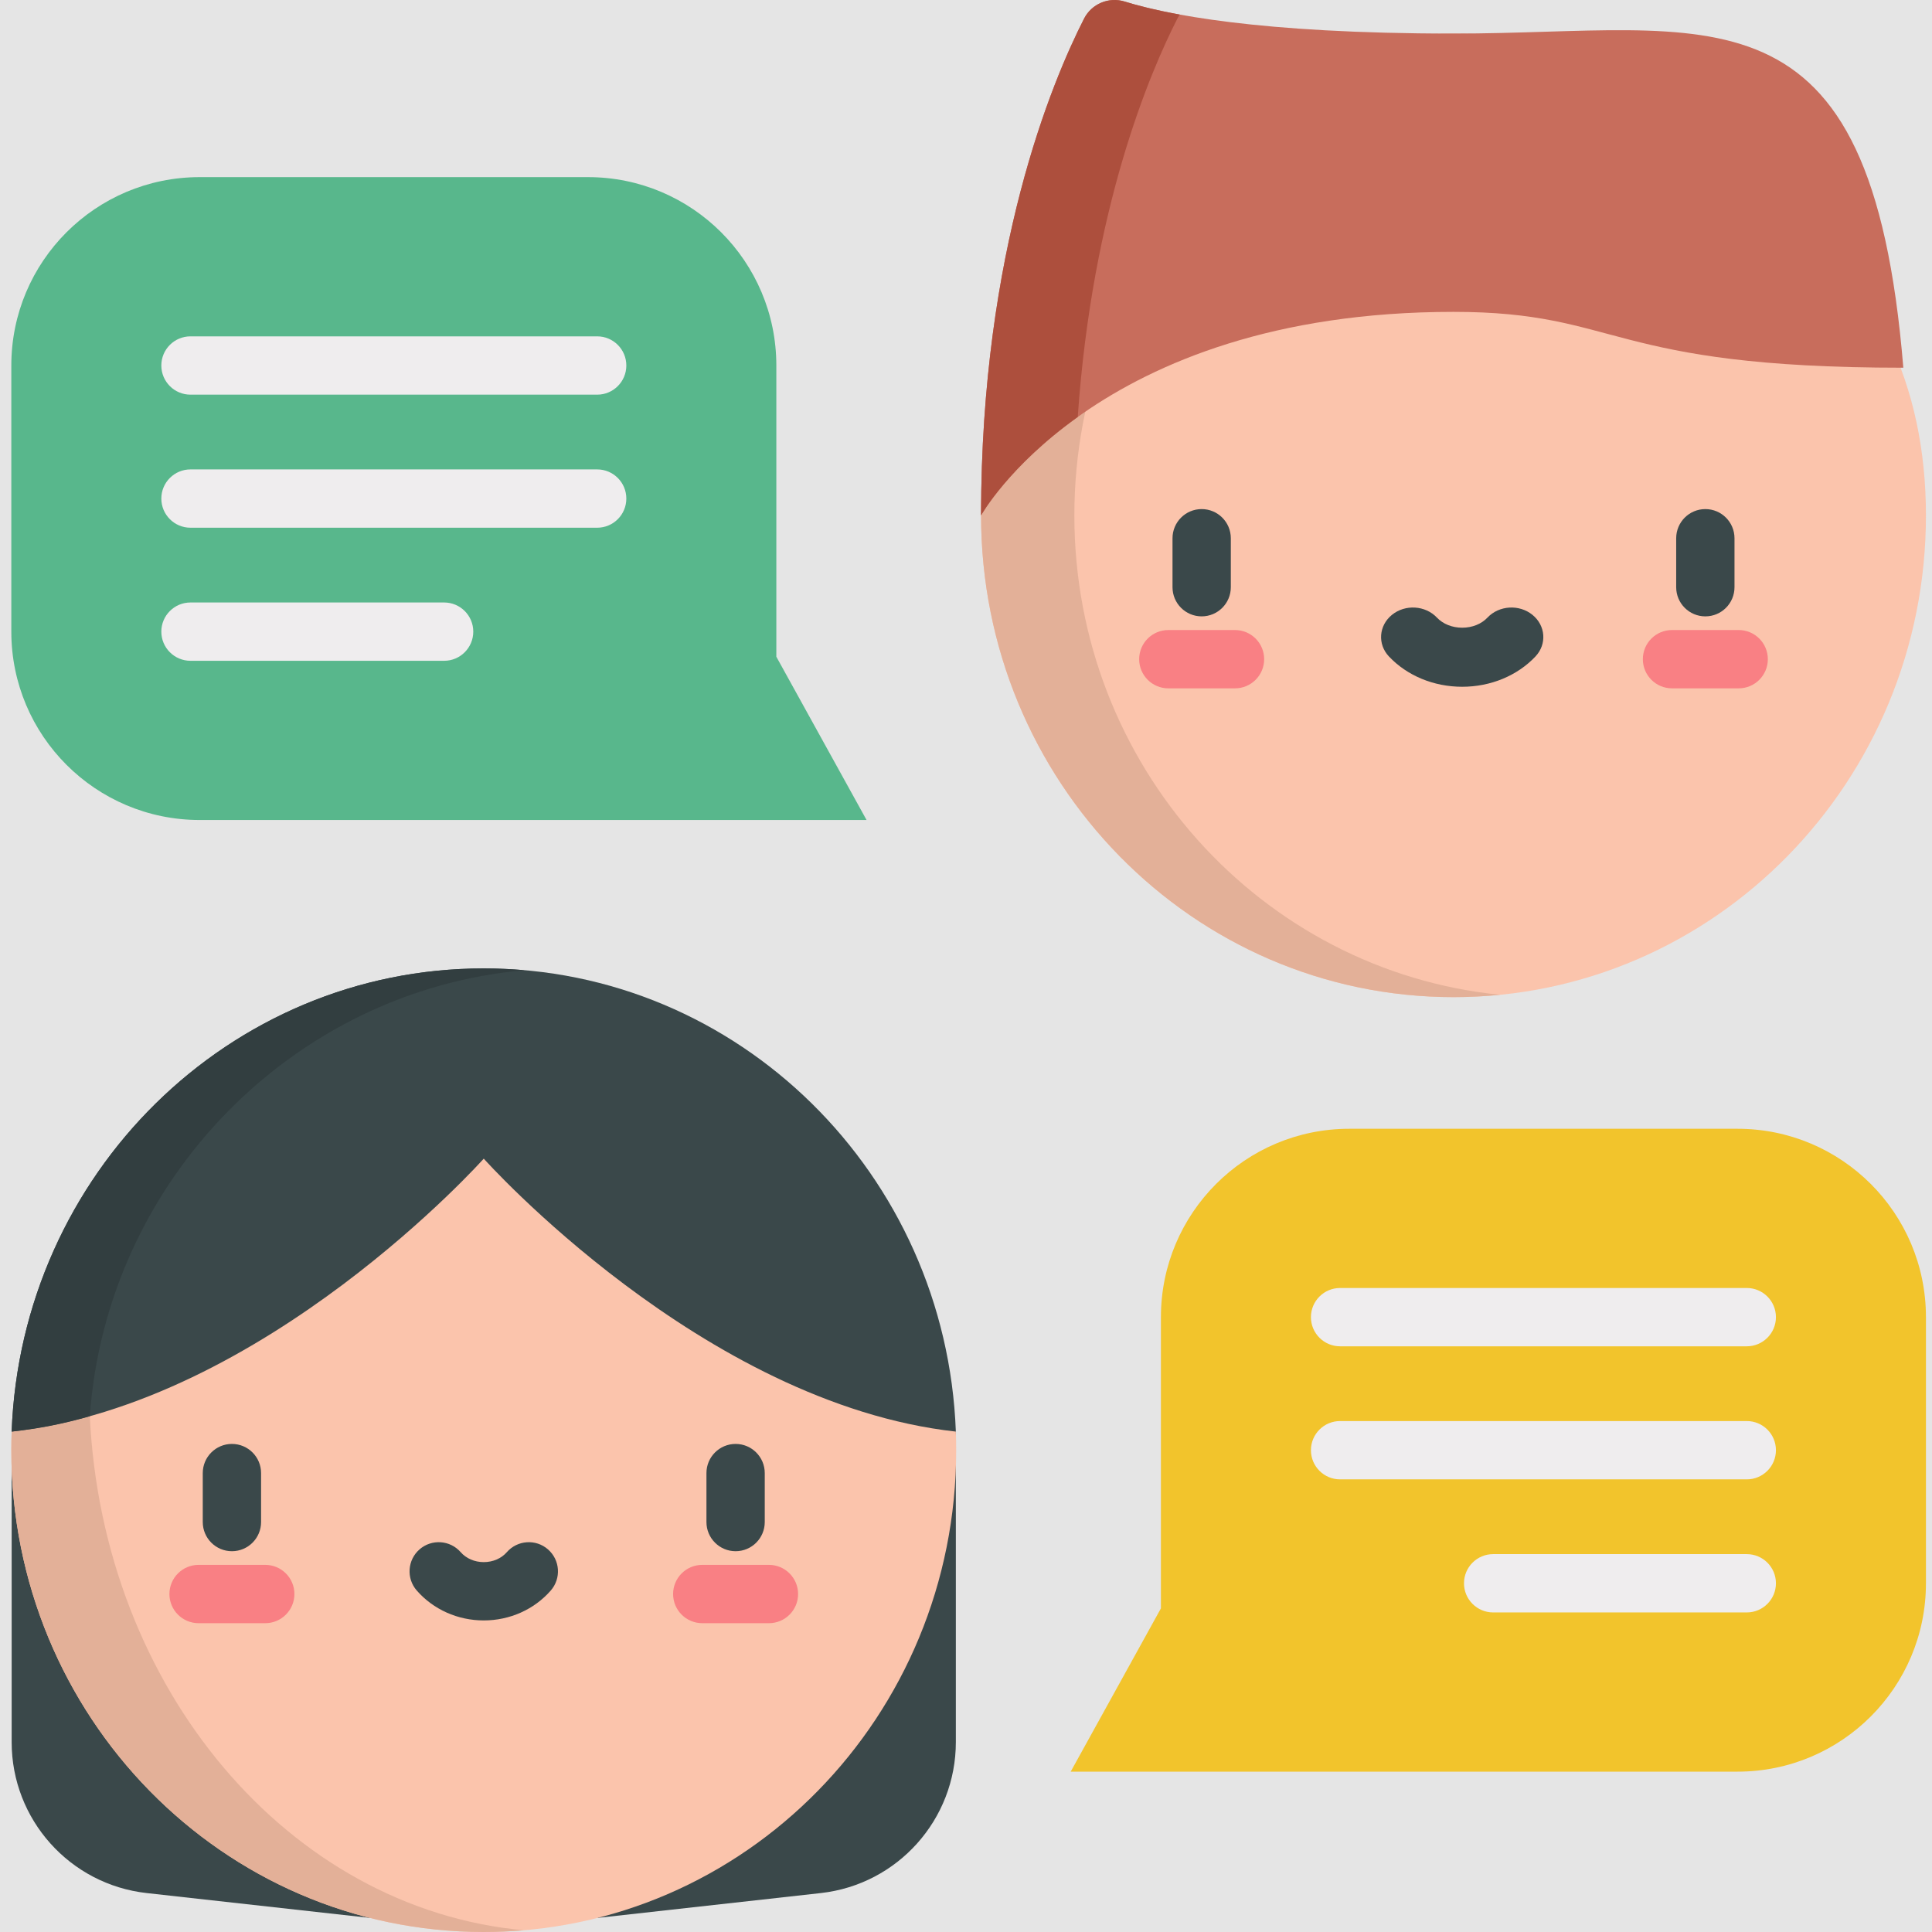 <svg width="512" height="512" viewBox="0 0 512 512" fill="none" xmlns="http://www.w3.org/2000/svg">
<rect width="512" height="512" fill="#E5E5E5"/>
<g id="chat 1">
<path id="Vector" d="M385.199 29.5C316.047 29.5 259.992 66.055 259.992 136.574C259.992 207.094 316.047 264.25 385.199 264.25C454.344 264.25 510.395 207.094 510.395 136.574C510.395 66.055 454.344 29.5 385.199 29.5V29.5Z" fill="#FBC4AC"/>
<path id="Vector_2" d="M284.715 136.574C284.715 70.309 334.211 15.844 397.559 9.516C393.492 9.105 389.371 8.895 385.199 8.895C316.047 8.895 259.992 66.055 259.992 136.574C259.992 207.094 316.047 264.25 385.199 264.25C389.371 264.25 393.492 264.039 397.559 263.633C334.211 257.301 284.715 202.836 284.715 136.574V136.574Z" fill="#E3B098"/>
<path id="Vector_3" d="M451.934 163.344C447.664 163.344 444.207 159.887 444.207 155.617V142.641C444.207 138.375 447.664 134.914 451.934 134.914C456.203 134.914 459.66 138.375 459.66 142.641V155.617C459.66 159.887 456.203 163.344 451.934 163.344Z" fill="#3A484A"/>
<path id="Vector_4" d="M460.77 182.418H443.098C438.828 182.418 435.371 178.957 435.371 174.691C435.371 170.426 438.828 166.965 443.098 166.965H460.77C465.039 166.965 468.496 170.426 468.496 174.691C468.496 178.957 465.039 182.418 460.77 182.418Z" fill="#F98084"/>
<path id="Vector_5" d="M318.453 163.344C314.184 163.344 310.727 159.887 310.727 155.617V142.641C310.727 138.375 314.184 134.914 318.453 134.914C322.723 134.914 326.18 138.375 326.18 142.641V155.617C326.18 159.887 322.723 163.344 318.453 163.344Z" fill="#3A484A"/>
<path id="Vector_6" d="M327.289 182.418H309.617C305.348 182.418 301.891 178.957 301.891 174.691C301.891 170.426 305.348 166.965 309.617 166.965H327.289C331.559 166.965 335.016 170.426 335.016 174.691C335.016 178.957 331.559 182.418 327.289 182.418Z" fill="#F98084"/>
<g id="boys-mouth">
<path id="Vector_7" d="M387.497 182C379.972 182 372.899 179.076 368.086 173.976C365.015 170.72 365.378 165.779 368.889 162.934C372.404 160.089 377.738 160.422 380.809 163.678C382.411 165.375 384.849 166.348 387.497 166.348C390.145 166.348 392.588 165.375 394.19 163.674C397.261 160.422 402.595 160.089 406.11 162.934C409.625 165.779 409.984 170.724 406.909 173.976C402.1 179.076 395.023 182 387.497 182V182Z" fill="#3A484A"/>
</g>
<path id="Vector_8" d="M504.402 97.449C495.805 -7.223 453.598 8.895 385.199 8.895C333.488 8.895 308.656 3.719 298.078 0.418C293.848 -0.906 289.293 1 287.281 4.949C278.836 21.523 259.992 66.359 259.992 136.574C259.992 136.574 289.938 82.648 385.195 82.648C429.512 82.648 425.805 97.449 504.402 97.449V97.449Z" fill="#C86D5C"/>
<path id="Vector_9" d="M312.008 4.949C312.203 4.566 312.426 4.207 312.668 3.867C306.137 2.676 301.402 1.453 298.078 0.418C293.848 -0.906 289.293 1 287.281 4.949C278.836 21.523 259.992 66.359 259.992 136.574C259.992 136.574 267.16 123.68 285.613 110.504C289.445 55.195 304.656 19.367 312.008 4.949V4.949Z" fill="#AD4F3D"/>
<path id="Vector_10" d="M3.09 379.375V461.684C3.09 482.188 18.508 499.418 38.891 501.684L98.051 508.266L3.09 379.375Z" fill="#3A484A"/>
<path id="Vector_11" d="M253.309 379.375V461.684C253.309 482.188 237.895 499.418 217.512 501.684L158.352 508.266L253.309 379.375Z" fill="#3A484A"/>
<path id="Vector_12" d="M253.309 379.375C253.301 379.387 253.301 379.387 253.301 379.387L125.422 282.711L3.102 379.387L3.09 379.375C3.031 381.02 3 382.66 3 384.316C3 454.836 59.051 512 128.199 512C197.352 512 253.402 454.836 253.402 384.316C253.402 382.664 253.371 381.02 253.309 379.375V379.375Z" fill="#FBC4AC"/>
<path id="Vector_13" d="M23.801 375.309C17.039 377.199 10.121 378.609 3.102 379.387L3.09 379.375C3.031 381.02 3 382.66 3 384.316C3 454.836 59.051 512 128.199 512C131.773 512 135.309 511.84 138.805 511.539C76.629 505.859 27.246 447.664 23.801 375.309V375.309Z" fill="#E3B098"/>
<path id="Vector_14" d="M61.461 411.086C57.195 411.086 53.734 407.629 53.734 403.359V390.383C53.734 386.117 57.195 382.656 61.461 382.656C65.731 382.656 69.188 386.117 69.188 390.383V403.359C69.188 407.629 65.731 411.086 61.461 411.086Z" fill="#3A484A"/>
<path id="Vector_15" d="M70.297 430.16H52.625C48.355 430.16 44.898 426.703 44.898 422.434C44.898 418.168 48.355 414.707 52.625 414.707H70.297C74.566 414.707 78.023 418.168 78.023 422.434C78.023 426.703 74.566 430.16 70.297 430.16Z" fill="#F98084"/>
<path id="Vector_16" d="M194.941 411.086C190.676 411.086 187.215 407.629 187.215 403.359V390.383C187.215 386.117 190.676 382.656 194.941 382.656C199.211 382.656 202.668 386.117 202.668 390.383V403.359C202.668 407.629 199.211 411.086 194.941 411.086Z" fill="#3A484A"/>
<path id="Vector_17" d="M203.777 430.16H186.105C181.836 430.16 178.379 426.703 178.379 422.434C178.379 418.168 181.836 414.707 186.105 414.707H203.777C208.047 414.707 211.504 418.168 211.504 422.434C211.504 426.703 208.047 430.16 203.777 430.16Z" fill="#F98084"/>
<g id="girls-mouth">
<path id="Vector_18" d="M128.199 429.43C121.316 429.43 114.848 426.543 110.445 421.504C107.637 418.293 107.969 413.41 111.18 410.602C114.391 407.797 119.273 408.125 122.082 411.336C123.547 413.016 125.777 413.977 128.199 413.977C130.621 413.977 132.855 413.016 134.32 411.336C137.129 408.125 142.012 407.797 145.223 410.605C148.438 413.414 148.766 418.293 145.957 421.508C141.555 426.543 135.082 429.43 128.199 429.43V429.43Z" fill="#3A484A"/>
</g>
<path id="Vector_19" d="M3.09 379.375L3.102 379.387C70.297 371.953 128.199 307.051 128.199 307.051C128.199 307.051 186.105 371.953 253.301 379.387C253.301 379.387 253.301 379.387 253.309 379.375C250.766 311.148 195.73 256.641 128.199 256.641C60.672 256.641 5.637 311.148 3.09 379.375V379.375Z" fill="#3A484A"/>
<path id="Vector_20" d="M139.02 257.121C135.453 256.809 131.848 256.641 128.199 256.641C60.672 256.641 5.637 311.148 3.09 379.379L3.102 379.387C10.527 378.566 16.668 377.367 23.801 375.309C28.234 312.801 77.945 262.449 139.02 257.121Z" fill="#323E40"/>
<path id="Vector_21" d="M205.738 174.039V96.863C205.738 69.293 183.391 46.941 155.816 46.941H52.922C25.352 46.941 3 69.293 3 96.863V167.391C3 194.961 25.352 217.309 52.922 217.309H229.648L205.738 174.039Z" fill="#58B78C"/>
<g id="boys-talking">
<path id="Vector_22" d="M158.258 104.59H50.48C46.215 104.59 42.754 101.129 42.754 96.863C42.754 92.594 46.215 89.137 50.48 89.137H158.258C162.527 89.137 165.984 92.594 165.984 96.863C165.984 101.129 162.527 104.59 158.258 104.59Z" fill="#EFEDEE"/>
<path id="Vector_23" d="M158.258 139.852H50.48C46.215 139.852 42.754 136.395 42.754 132.125C42.754 127.859 46.215 124.398 50.48 124.398H158.258C162.527 124.398 165.984 127.859 165.984 132.125C165.984 136.395 162.527 139.852 158.258 139.852Z" fill="#EFEDEE"/>
<path id="Vector_24" d="M117.695 175.117H50.48C46.215 175.117 42.754 171.656 42.754 167.391C42.754 163.121 46.215 159.664 50.48 159.664H117.695C121.961 159.664 125.422 163.121 125.422 167.391C125.422 171.656 121.961 175.117 117.695 175.117Z" fill="#EFEDEE"/>
</g>
<path id="Vector_25" d="M307.656 426.234V349.055C307.656 321.484 330.008 299.137 357.578 299.137H460.473C488.043 299.137 510.395 321.484 510.395 349.055V419.582C510.395 447.152 488.043 469.504 460.473 469.504H283.746L307.656 426.234Z" fill="#F2C42C"/>
<g id="girls-talking">
<path id="Vector_26" d="M462.914 356.785H355.137C350.867 356.785 347.41 353.324 347.41 349.059C347.41 344.789 350.867 341.332 355.137 341.332H462.914C467.184 341.332 470.641 344.789 470.641 349.059C470.641 353.324 467.18 356.785 462.914 356.785V356.785Z" fill="#EFEDEE"/>
<path id="Vector_27" d="M462.914 392.047H355.137C350.867 392.047 347.41 388.586 347.41 384.32C347.41 380.055 350.867 376.594 355.137 376.594H462.914C467.184 376.594 470.641 380.055 470.641 384.32C470.641 388.586 467.18 392.047 462.914 392.047V392.047Z" fill="#EFEDEE"/>
<path id="Vector_28" d="M462.914 427.312H395.699C391.434 427.312 387.973 423.852 387.973 419.586C387.973 415.316 391.434 411.859 395.699 411.859H462.914C467.18 411.859 470.641 415.316 470.641 419.586C470.641 423.852 467.18 427.312 462.914 427.312V427.312Z" fill="#EFEDEE"/>
</g>
</g>
</svg>
